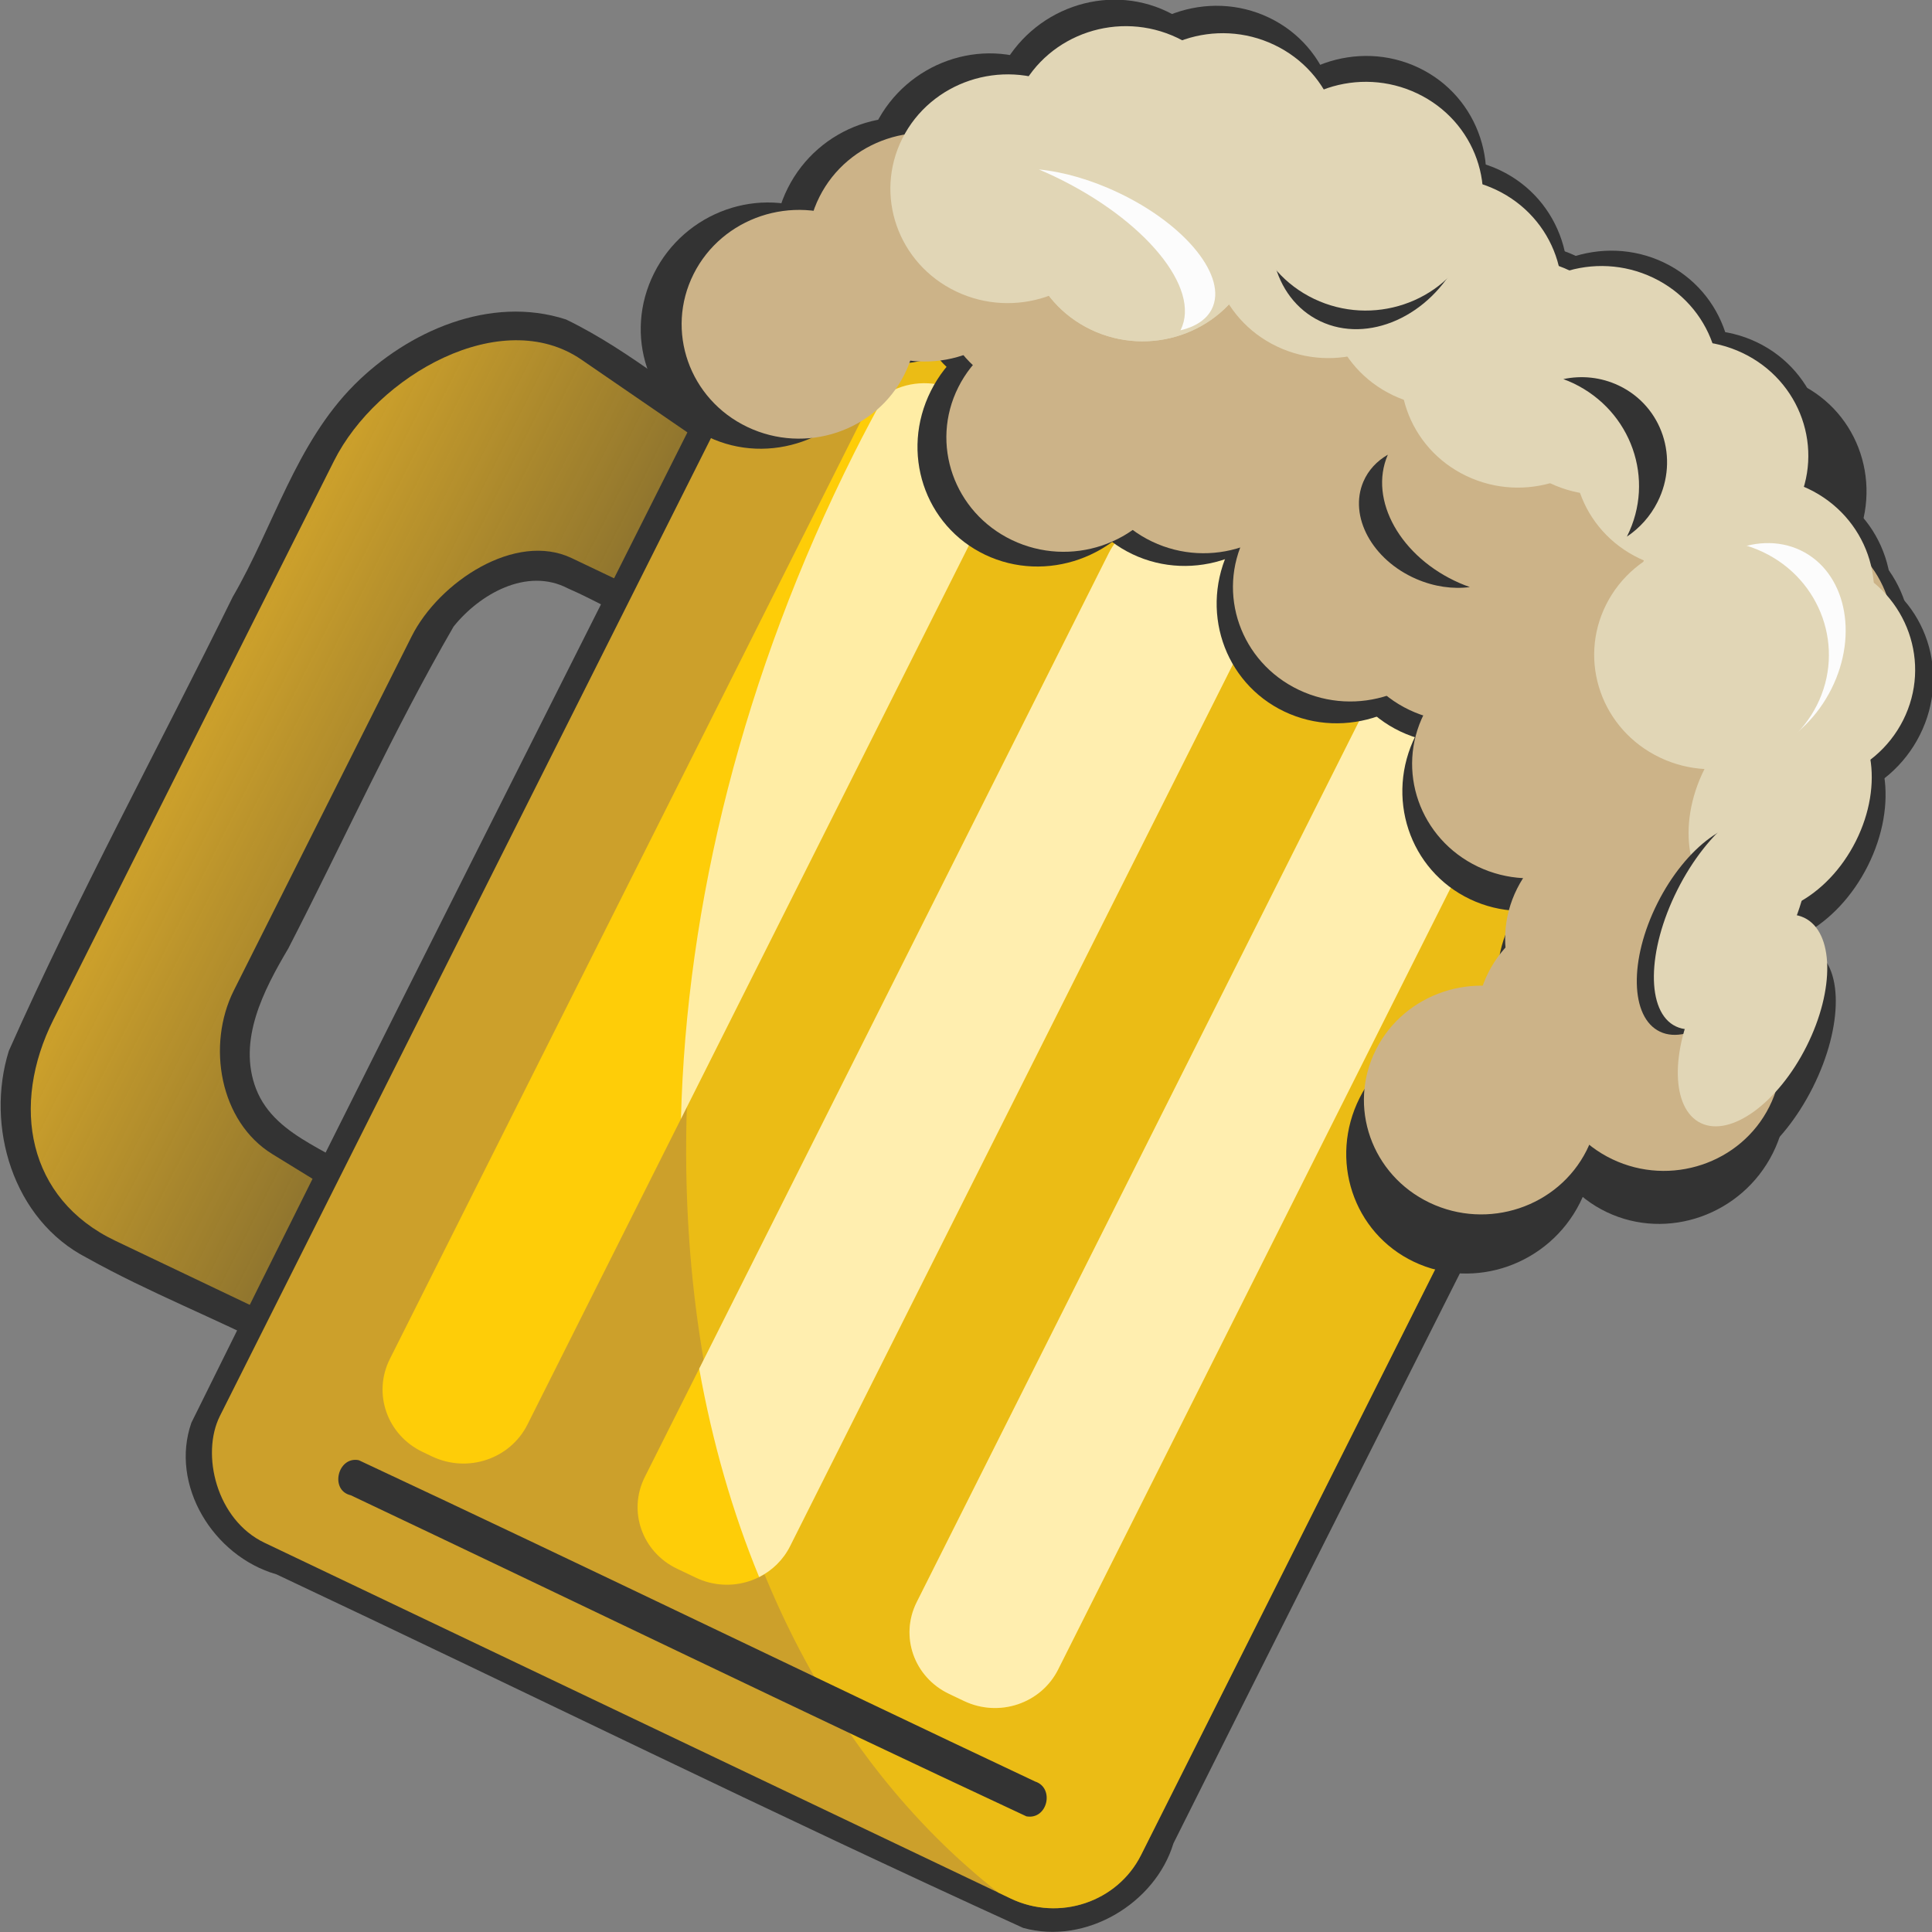 <?xml version="1.0" encoding="UTF-8" standalone="no"?>
<!-- Created with Inkscape (http://www.inkscape.org/) -->

<svg
   xmlns:dc="http://purl.org/dc/elements/1.1/"
   xmlns:cc="http://creativecommons.org/ns#"
   xmlns:rdf="http://www.w3.org/1999/02/22-rdf-syntax-ns#"
   xmlns:svg="http://www.w3.org/2000/svg"
   xmlns="http://www.w3.org/2000/svg"
   xmlns:xlink="http://www.w3.org/1999/xlink"
   xmlns:sodipodi="http://sodipodi.sourceforge.net/DTD/sodipodi-0.dtd"
   xmlns:inkscape="http://www.inkscape.org/namespaces/inkscape"
   width="512"
   height="512"
   id="svg2"
   version="1.1"
   inkscape:version="0.48.2 r9819"
   sodipodi:docname="beericon.svg">
  <rect width="100%" height="100%" fill="#808080" stroke="none"/>
  <defs
     id="defs4">
    <linearGradient
       id="linearGradient4545">
      <stop
         style="stop-color:#cca02b;stop-opacity:1;"
         offset="0"
         id="stop4547" />
      <stop
         id="stop4555"
         offset="0.5"
         style="stop-color:#cca02b;stop-opacity:0.784;" />
      <stop
         id="stop4553"
         offset="1"
         style="stop-color:#cca02b;stop-opacity:0.571;" />
    </linearGradient>
    <inkscape:path-effect
       effect="skeletal"
       id="path-effect3936"
       is_visible="true"
       pattern="M 0,0 0,10 10,5 z"
       copytype="single_stretched"
       prop_scale="1"
       scale_y_rel="false"
       spacing="0"
       normal_offset="0"
       tang_offset="0"
       prop_units="false"
       vertical_pattern="false"
       fuse_tolerance="0" />
    <inkscape:path-effect
       effect="spiro"
       id="path-effect3934"
       is_visible="true" />
    <inkscape:path-effect
       effect="skeletal"
       id="path-effect3924"
       is_visible="true"
       pattern="m -267.143,84.286 0,10 10,-5 z"
       copytype="single_stretched"
       prop_scale="1"
       scale_y_rel="false"
       spacing="0"
       normal_offset="0"
       tang_offset="0"
       prop_units="false"
       vertical_pattern="false"
       fuse_tolerance="0" />
    <linearGradient
       inkscape:collect="always"
       xlink:href="#linearGradient4545"
       id="linearGradient4551"
       x1="105.719"
       y1="579.984"
       x2="219.438"
       y2="579.984"
       gradientUnits="userSpaceOnUse" />
  </defs>
  <sodipodi:namedview
     id="base"
     pagecolor="#ffffff"
     bordercolor="#666666"
     borderopacity="1.0"
     inkscape:pageopacity="0.0"
     inkscape:pageshadow="2"
     inkscape:zoom="0.49497475"
     inkscape:cx="163.33662"
     inkscape:cy="84.39111"
     inkscape:document-units="px"
     inkscape:current-layer="layer1"
     showgrid="false"
     showguides="true"
     inkscape:guide-bbox="true"
     inkscape:object-paths="false"
     inkscape:window-width="1600"
     inkscape:window-height="848"
     inkscape:window-x="-8"
     inkscape:window-y="-8"
     inkscape:window-maximized="1"
     fit-margin-top="0"
     fit-margin-left="0"
     fit-margin-right="0"
     fit-margin-bottom="0" />
  <g
     inkscape:label="Layer 1"
     inkscape:groupmode="layer"
     id="layer1"
     transform="translate(-36.6,-359.243)">
    <g
       id="g4835"
       transform="matrix(0.709,0.338,-0.347,0.691,215.796,115.811)">
      <path
         inkscape:connector-curvature="0"
         id="path3976"
         d="m 154.281,399.344 c -26.623,3.574 -45.932,27.005 -53.924,51.35 -8.833,26.983 -2.889,55.821 -4.584,83.65 0.478,57.826 -1.441,115.727 1.227,173.5 4.299,26.754 26.771,51.752 54.969,52.562 23.913,1.574 47.945,-0.258 71.844,0.469 3.941,-0.392 7.459,-4.454 5.688,-8.469 -0.651,-18.961 -1.01,-37.933 -0.938,-56.906 -16.744,-5.338 -37.416,0.6 -51.25,-12.344 -12.944,-12.241 -12.673,-31.586 -11.539,-48.187 0.427,-41.324 -1.318,-82.741 1.101,-124 2.867,-13.701 12.965,-29.246 28.687,-28.687 10.99,-0.421 22.069,1.036 33,-0.625 0,-24.115 0,-48.229 0,-72.344 -24.828,-2.43 -49.183,-9.799 -74.281,-9.969 z"
         style="fill:#333333;fill-opacity:1;stroke:none" />
      <path
         sodipodi:nodetypes="ssssccssssccs"
         inkscape:connector-curvature="0"
         id="rect3944"
         d="m 165,409.504 c -32.432,-5.19 -59.281,35.008 -59.281,67.853 l 0,214.281 c 0,32.844 19.294,59.281 52.138,59.281 l 61.58,0 c -0.548,-15.358 -0.863,-31.085 -0.875,-47.125 L 192.125,700.938 c -20.836,-2.252 -36.415,-24.029 -36.415,-44.987 l 0,-135.75 c 0,-20.958 15.458,-47.844 36.415,-47.844 l 26.438,0 0,-54.281 z"
         style="fill:url(#linearGradient4551);fill-opacity:1;stroke:none" />
      <path
         inkscape:connector-curvature="0"
         id="rect3966"
         d="m 526.25,315.656 c -94.921,0.666 -189.888,-0.695 -284.781,0.688 -21.574,3.284 -36.937,26.168 -33.53,47.5 0.235,144.051 -0.53,288.112 0.436,432.156 2.861,22.458 26.744,38.083 48.625,34.371 92.9,-0.447 185.85,0.92 278.719,-0.746 21.564,-3.863 36.126,-27.118 32.53,-48.312 -0.318,-143.964 0.647,-287.964 -0.53,-431.906 -3.133,-19.395 -21.77,-34.572 -41.469,-33.75 z"
         style="fill:#333333;fill-opacity:1;stroke:none" />
      <rect
         ry="32.668"
         y="323.791"
         x="215.952"
         height="498.571"
         width="344.286"
         id="rect3792"
         style="fill:#cca02b;fill-opacity:1;stroke:none" />
      <path
         id="path3809"
         d="m 267.312,323.781 c -2.903,23.691 -4.469,48.036 -4.469,72.875 0,214.345 112.592,392.164 260.125,425.719 l 4.594,0 c 18.098,0 32.688,-14.59 32.688,-32.688 l 0,-433.219 c 0,-18.098 -14.59,-32.688 -32.688,-32.688 l -260.25,0 z"
         style="opacity:0.635;fill:#fecd08;fill-opacity:1;stroke:none"
         inkscape:connector-curvature="0" />
      <path
         style="fill:#fecd08;fill-opacity:1;stroke:none"
         d="m 477.906,366.589 5.616,0 c 13.086,0 23.62,10.535 23.62,23.62 l 0,354.306 c 0,13.086 -10.535,23.62 -23.62,23.62 l -5.616,0 c -13.086,0 -23.62,-10.535 -23.62,-23.62 l 0,-354.306 c 0,-13.086 10.535,-23.62 23.62,-23.62 z"
         id="rect3798"
         inkscape:connector-curvature="0" />
      <path
         style="fill:#fecd08;fill-opacity:1;stroke:none"
         d="m 282.521,363.791 3.529,0 c 13.268,0 23.95,10.682 23.95,23.95 l 0,359.244 c 0,13.268 -10.682,23.95 -23.95,23.95 l -3.529,0 c -13.268,0 -23.95,-10.682 -23.95,-23.95 l 0,-359.244 c 0,-13.268 10.682,-23.95 23.95,-23.95 z"
         id="rect3794"
         inkscape:connector-curvature="0" />
      <path
         inkscape:connector-curvature="0"
         id="path3904"
         d="m 376.954,367.988 7.045,0 c 13.086,0 23.62,10.535 23.62,23.62 l 0,354.306 c 0,13.086 -10.535,23.62 -23.62,23.62 l -7.045,0 c -13.086,0 -23.62,-10.535 -23.62,-23.62 l 0,-354.306 c 0,-13.086 10.535,-23.62 23.62,-23.62 z"
         style="fill:#fecd08;fill-opacity:1;stroke:none" />
      <path
         id="rect3796"
         d="m 376.969,368 c -13.086,0 -23.625,10.508 -23.625,23.594 l 0,312.781 c 15.1,20.792 31.722,39.461 49.625,55.625 2.917,-3.929 4.656,-8.802 4.656,-14.094 l 0,-354.312 C 407.625,378.508 397.086,368 384,368 l -7.031,0 z"
         style="fill:#ffeeaf;fill-opacity:1;stroke:none"
         inkscape:connector-curvature="0" />
      <path
         inkscape:connector-curvature="0"
         id="path3913"
         d="m 477.906,366.589 5.616,0 c 13.086,0 23.62,10.535 23.62,23.62 l 0,354.306 c 0,13.086 -10.535,23.62 -23.62,23.62 l -5.616,0 c -13.086,0 -23.62,-10.535 -23.62,-23.62 l 0,-354.306 c 0,-13.086 10.535,-23.62 23.62,-23.62 z"
         style="fill:#ffeeaf;fill-opacity:1;stroke:none" />
      <path
         inkscape:connector-curvature="0"
         id="rect3800"
         d="m 517.156,782.562 c -84.18,0.373 -168.468,-0.284 -252.625,0.344 -7.001,1.816 -4.28,13.665 2.906,12.03 84.118,-0.2 168.295,0.399 252.375,-0.312 6.951,-1.95 4.288,-13.013 -2.656,-12.062 z"
         style="fill:#333333;fill-opacity:1;stroke:none" />
      <path
         id="path3897"
         d="m 282.531,363.781 c -8.823,0 -16.501,4.746 -20.656,11.812 -0.283,7.451 -0.469,14.954 -0.469,22.5 0,85.271 17.845,164.73 48.594,231.656 l 0,-242 c 0,-13.268 -10.669,-23.969 -23.938,-23.969 l -3.531,0 z"
         style="opacity:0.635;fill:#ffffff;fill-opacity:1;stroke:none"
         inkscape:connector-curvature="0" />
      <path
         d="m 290.924,324.042 c 0,21.758 -17.638,39.396 -39.396,39.396 -21.758,0 -39.396,-17.638 -39.396,-39.396 0,-21.758 17.638,-39.396 39.396,-39.396 21.758,0 39.396,17.638 39.396,39.396 z"
         sodipodi:ry="39.39595"
         sodipodi:rx="39.39595"
         sodipodi:cy="324.04221"
         sodipodi:cx="251.52798"
         id="path4200"
         style="fill:#333333;fill-opacity:1;stroke:none"
         sodipodi:type="arc"
         transform="matrix(1.045,0,0,1.084,289.824,171.892)" />
      <g
         id="g4746">
        <path
           d="m 290.924,324.042 c 0,21.758 -17.638,39.396 -39.396,39.396 -21.758,0 -39.396,-17.638 -39.396,-39.396 0,-21.758 17.638,-39.396 39.396,-39.396 21.758,0 39.396,17.638 39.396,39.396 z"
           sodipodi:ry="39.39595"
           sodipodi:rx="39.39595"
           sodipodi:cy="324.04221"
           sodipodi:cx="251.52798"
           id="path4168"
           style="fill:#333333;fill-opacity:1;stroke:none"
           sodipodi:type="arc"
           transform="matrix(1.045,0,0,1.084,-47.856,20.743)" />
        <path
           d="m 290.924,324.042 c 0,21.758 -17.638,39.396 -39.396,39.396 -21.758,0 -39.396,-17.638 -39.396,-39.396 0,-21.758 17.638,-39.396 39.396,-39.396 21.758,0 39.396,17.638 39.396,39.396 z"
           sodipodi:ry="39.39595"
           sodipodi:rx="39.39595"
           sodipodi:cy="324.04221"
           sodipodi:cx="251.52798"
           id="path4172"
           style="fill:#333333;fill-opacity:1;stroke:none"
           sodipodi:type="arc"
           transform="matrix(1.045,0,0,1.084,-20.42,-25.258)" />
        <path
           transform="matrix(1.045,0,0,1.084,26.011,-34.02)"
           sodipodi:type="arc"
           style="fill:#333333;fill-opacity:1;stroke:none"
           id="path4174"
           sodipodi:cx="251.52798"
           sodipodi:cy="324.04221"
           sodipodi:rx="39.39595"
           sodipodi:ry="39.39595"
           d="m 290.924,324.042 c 0,21.758 -17.638,39.396 -39.396,39.396 -21.758,0 -39.396,-17.638 -39.396,-39.396 0,-21.758 17.638,-39.396 39.396,-39.396 21.758,0 39.396,17.638 39.396,39.396 z" />
        <path
           d="m 290.924,324.042 c 0,21.758 -17.638,39.396 -39.396,39.396 -21.758,0 -39.396,-17.638 -39.396,-39.396 0,-21.758 17.638,-39.396 39.396,-39.396 21.758,0 39.396,17.638 39.396,39.396 z"
           sodipodi:ry="39.39595"
           sodipodi:rx="39.39595"
           sodipodi:cy="324.04221"
           sodipodi:cx="251.52798"
           id="path4176"
           style="fill:#333333;fill-opacity:1;stroke:none"
           sodipodi:type="arc"
           transform="matrix(1.045,0,0,1.084,74.553,-44.973)" />
        <path
           transform="matrix(1.045,0,0,1.084,129.426,-20.877)"
           sodipodi:type="arc"
           style="fill:#333333;fill-opacity:1;stroke:none"
           id="path4178"
           sodipodi:cx="251.52798"
           sodipodi:cy="324.04221"
           sodipodi:rx="39.39595"
           sodipodi:ry="39.39595"
           d="m 290.924,324.042 c 0,21.758 -17.638,39.396 -39.396,39.396 -21.758,0 -39.396,-17.638 -39.396,-39.396 0,-21.758 17.638,-39.396 39.396,-39.396 21.758,0 39.396,17.638 39.396,39.396 z" />
        <path
           d="m 290.924,324.042 c 0,21.758 -17.638,39.396 -39.396,39.396 -21.758,0 -39.396,-17.638 -39.396,-39.396 0,-21.758 17.638,-39.396 39.396,-39.396 21.758,0 39.396,17.638 39.396,39.396 z"
           sodipodi:ry="39.39595"
           sodipodi:rx="39.39595"
           sodipodi:cy="324.04221"
           sodipodi:cx="251.52798"
           id="path4180"
           style="fill:#333333;fill-opacity:1;stroke:none"
           sodipodi:type="arc"
           transform="matrix(1.045,0,0,1.084,171.636,-47.164)" />
        <path
           transform="matrix(1.045,0,0,1.084,220.177,-12.115)"
           sodipodi:type="arc"
           style="fill:#333333;fill-opacity:1;stroke:none"
           id="path4182"
           sodipodi:cx="251.52798"
           sodipodi:cy="324.04221"
           sodipodi:rx="39.39595"
           sodipodi:ry="39.39595"
           d="m 290.924,324.042 c 0,21.758 -17.638,39.396 -39.396,39.396 -21.758,0 -39.396,-17.638 -39.396,-39.396 0,-21.758 17.638,-39.396 39.396,-39.396 21.758,0 39.396,17.638 39.396,39.396 z" />
        <path
           d="m 290.924,324.042 c 0,21.758 -17.638,39.396 -39.396,39.396 -21.758,0 -39.396,-17.638 -39.396,-39.396 0,-21.758 17.638,-39.396 39.396,-39.396 21.758,0 39.396,17.638 39.396,39.396 z"
           sodipodi:ry="39.39595"
           sodipodi:rx="39.39595"
           sodipodi:cy="324.04221"
           sodipodi:cx="251.52798"
           id="path4184"
           style="fill:#333333;fill-opacity:1;stroke:none"
           sodipodi:type="arc"
           transform="matrix(1.045,0,0,1.084,167.415,20.743)" />
        <path
           transform="matrix(1.045,0,0,1.084,53.448,16.362)"
           sodipodi:type="arc"
           style="fill:#333333;fill-opacity:1;stroke:none"
           id="path4186"
           sodipodi:cx="251.52798"
           sodipodi:cy="324.04221"
           sodipodi:rx="39.39595"
           sodipodi:ry="39.39595"
           d="m 290.924,324.042 c 0,21.758 -17.638,39.396 -39.396,39.396 -21.758,0 -39.396,-17.638 -39.396,-39.396 0,-21.758 17.638,-39.396 39.396,-39.396 21.758,0 39.396,17.638 39.396,39.396 z" />
        <path
           transform="matrix(1.045,0,0,1.084,247.614,7.6)"
           sodipodi:type="arc"
           style="fill:#333333;fill-opacity:1;stroke:none"
           id="path4188"
           sodipodi:cx="251.52798"
           sodipodi:cy="324.04221"
           sodipodi:rx="39.39595"
           sodipodi:ry="39.39595"
           d="m 290.924,324.042 c 0,21.758 -17.638,39.396 -39.396,39.396 -21.758,0 -39.396,-17.638 -39.396,-39.396 0,-21.758 17.638,-39.396 39.396,-39.396 21.758,0 39.396,17.638 39.396,39.396 z" />
        <path
           d="m 290.924,324.042 c 0,21.758 -17.638,39.396 -39.396,39.396 -21.758,0 -39.396,-17.638 -39.396,-39.396 0,-21.758 17.638,-39.396 39.396,-39.396 21.758,0 39.396,17.638 39.396,39.396 z"
           sodipodi:ry="39.39595"
           sodipodi:rx="39.39595"
           sodipodi:cy="324.04221"
           sodipodi:cx="251.52798"
           id="path4190"
           style="fill:#333333;fill-opacity:1;stroke:none"
           sodipodi:type="arc"
           transform="matrix(1.045,0,0,1.084,251.835,-44.973)" />
        <path
           transform="matrix(1.045,0,0,1.084,308.818,-31.83)"
           sodipodi:type="arc"
           style="fill:#333333;fill-opacity:1;stroke:none"
           id="path4192"
           sodipodi:cx="251.52798"
           sodipodi:cy="324.04221"
           sodipodi:rx="39.39595"
           sodipodi:ry="39.39595"
           d="m 290.924,324.042 c 0,21.758 -17.638,39.396 -39.396,39.396 -21.758,0 -39.396,-17.638 -39.396,-39.396 0,-21.758 17.638,-39.396 39.396,-39.396 21.758,0 39.396,17.638 39.396,39.396 z" />
        <path
           d="m 290.924,324.042 c 0,21.758 -17.638,39.396 -39.396,39.396 -21.758,0 -39.396,-17.638 -39.396,-39.396 0,-21.758 17.638,-39.396 39.396,-39.396 21.758,0 39.396,17.638 39.396,39.396 z"
           sodipodi:ry="39.39595"
           sodipodi:rx="39.39595"
           sodipodi:cy="324.04221"
           sodipodi:cx="251.52798"
           id="path4194"
           style="fill:#333333;fill-opacity:1;stroke:none"
           sodipodi:type="arc"
           transform="matrix(1.045,0,0,1.084,319.371,31.696)" />
        <path
           transform="matrix(1.045,0,0,1.084,308.818,95.222)"
           sodipodi:type="arc"
           style="fill:#333333;fill-opacity:1;stroke:none"
           id="path4196"
           sodipodi:cx="251.52798"
           sodipodi:cy="324.04221"
           sodipodi:rx="39.39595"
           sodipodi:ry="39.39595"
           d="m 290.924,324.042 c 0,21.758 -17.638,39.396 -39.396,39.396 -21.758,0 -39.396,-17.638 -39.396,-39.396 0,-21.758 17.638,-39.396 39.396,-39.396 21.758,0 39.396,17.638 39.396,39.396 z" />
        <path
           d="m 290.924,324.042 c 0,21.758 -17.638,39.396 -39.396,39.396 -21.758,0 -39.396,-17.638 -39.396,-39.396 0,-21.758 17.638,-39.396 39.396,-39.396 21.758,0 39.396,17.638 39.396,39.396 z"
           sodipodi:ry="39.39595"
           sodipodi:rx="39.39595"
           sodipodi:cy="324.04221"
           sodipodi:cx="251.52798"
           id="path4198"
           style="fill:#333333;fill-opacity:1;stroke:none"
           sodipodi:type="arc"
           transform="matrix(1.045,0,0,1.084,313.039,128.081)" />
        <path
           transform="matrix(1.045,0,0,1.084,340.476,128.081)"
           sodipodi:type="arc"
           style="fill:#333333;fill-opacity:1;stroke:none"
           id="path4202"
           sodipodi:cx="251.52798"
           sodipodi:cy="324.04221"
           sodipodi:rx="39.39595"
           sodipodi:ry="39.39595"
           d="m 290.924,324.042 c 0,21.758 -17.638,39.396 -39.396,39.396 -21.758,0 -39.396,-17.638 -39.396,-39.396 0,-21.758 17.638,-39.396 39.396,-39.396 21.758,0 39.396,17.638 39.396,39.396 z" />
        <path
           d="m 290.924,324.042 c 0,21.758 -17.638,39.396 -39.396,39.396 -21.758,0 -39.396,-17.638 -39.396,-39.396 0,-21.758 17.638,-39.396 39.396,-39.396 21.758,0 39.396,17.638 39.396,39.396 z"
           sodipodi:ry="39.39595"
           sodipodi:rx="39.39595"
           sodipodi:cy="324.04221"
           sodipodi:cx="251.52798"
           id="path4204"
           style="fill:#333333;fill-opacity:1;stroke:none"
           sodipodi:type="arc"
           transform="matrix(1.045,0,0,1.084,97.768,-5.543)" />
        <path
           transform="matrix(1.045,0,0,1.084,251.835,51.411)"
           sodipodi:type="arc"
           style="fill:#333333;fill-opacity:1;stroke:none"
           id="path4206"
           sodipodi:cx="251.52798"
           sodipodi:cy="324.04221"
           sodipodi:rx="39.39595"
           sodipodi:ry="39.39595"
           d="m 290.924,324.042 c 0,21.758 -17.638,39.396 -39.396,39.396 -21.758,0 -39.396,-17.638 -39.396,-39.396 0,-21.758 17.638,-39.396 39.396,-39.396 21.758,0 39.396,17.638 39.396,39.396 z" />
        <path
           d="m 290.924,324.042 c 0,21.758 -17.638,39.396 -39.396,39.396 -21.758,0 -39.396,-17.638 -39.396,-39.396 0,-21.758 17.638,-39.396 39.396,-39.396 21.758,0 39.396,17.638 39.396,39.396 z"
           sodipodi:ry="39.39595"
           sodipodi:rx="39.39595"
           sodipodi:cy="324.04221"
           sodipodi:cx="251.52798"
           id="path4208"
           style="fill:#333333;fill-opacity:1;stroke:none"
           sodipodi:type="arc"
           transform="matrix(1.045,0,0,1.084,205.404,9.791)" />
        <path
           transform="matrix(1.045,0,0,1.084,-3.536,-58.117)"
           sodipodi:type="arc"
           style="fill:#333333;fill-opacity:1;stroke:none"
           id="path4210"
           sodipodi:cx="251.52798"
           sodipodi:cy="324.04221"
           sodipodi:rx="39.39595"
           sodipodi:ry="39.39595"
           d="m 290.924,324.042 c 0,21.758 -17.638,39.396 -39.396,39.396 -21.758,0 -39.396,-17.638 -39.396,-39.396 0,-21.758 17.638,-39.396 39.396,-39.396 21.758,0 39.396,17.638 39.396,39.396 z" />
        <path
           d="m 290.924,324.042 c 0,21.758 -17.638,39.396 -39.396,39.396 -21.758,0 -39.396,-17.638 -39.396,-39.396 0,-21.758 17.638,-39.396 39.396,-39.396 21.758,0 39.396,17.638 39.396,39.396 z"
           sodipodi:ry="39.39595"
           sodipodi:rx="39.39595"
           sodipodi:cy="324.04221"
           sodipodi:cx="251.52798"
           id="path4212"
           style="fill:#333333;fill-opacity:1;stroke:none"
           sodipodi:type="arc"
           transform="matrix(1.045,0,0,1.084,45.006,-66.879)" />
        <path
           transform="matrix(1.045,0,0,1.084,45.006,-66.879)"
           sodipodi:type="arc"
           style="fill:#333333;fill-opacity:1;stroke:none"
           id="path4214"
           sodipodi:cx="251.52798"
           sodipodi:cy="324.04221"
           sodipodi:rx="39.39595"
           sodipodi:ry="39.39595"
           d="m 290.924,324.042 c 0,21.758 -17.638,39.396 -39.396,39.396 -21.758,0 -39.396,-17.638 -39.396,-39.396 0,-21.758 17.638,-39.396 39.396,-39.396 21.758,0 39.396,17.638 39.396,39.396 z" />
        <path
           d="m 290.924,324.042 c 0,21.758 -17.638,39.396 -39.396,39.396 -21.758,0 -39.396,-17.638 -39.396,-39.396 0,-21.758 17.638,-39.396 39.396,-39.396 21.758,0 39.396,17.638 39.396,39.396 z"
           sodipodi:ry="39.39595"
           sodipodi:rx="39.39595"
           sodipodi:cy="324.04221"
           sodipodi:cx="251.52798"
           id="path4216"
           style="fill:#333333;fill-opacity:1;stroke:none"
           sodipodi:type="arc"
           transform="matrix(1.045,0,0,1.084,106.21,-90.975)" />
        <path
           transform="matrix(1.045,0,0,1.084,150.531,-93.165)"
           sodipodi:type="arc"
           style="fill:#333333;fill-opacity:1;stroke:none"
           id="path4218"
           sodipodi:cx="251.52798"
           sodipodi:cy="324.04221"
           sodipodi:rx="39.39595"
           sodipodi:ry="39.39595"
           d="m 290.924,324.042 c 0,21.758 -17.638,39.396 -39.396,39.396 -21.758,0 -39.396,-17.638 -39.396,-39.396 0,-21.758 17.638,-39.396 39.396,-39.396 21.758,0 39.396,17.638 39.396,39.396 z" />
        <path
           d="m 290.924,324.042 c 0,21.758 -17.638,39.396 -39.396,39.396 -21.758,0 -39.396,-17.638 -39.396,-39.396 0,-21.758 17.638,-39.396 39.396,-39.396 21.758,0 39.396,17.638 39.396,39.396 z"
           sodipodi:ry="39.39595"
           sodipodi:rx="39.39595"
           sodipodi:cy="324.04221"
           sodipodi:cx="251.52798"
           id="path4220"
           style="fill:#333333;fill-opacity:1;stroke:none"
           sodipodi:type="arc"
           transform="matrix(1.045,0,0,1.084,186.409,-77.832)" />
        <path
           transform="matrix(1.045,0,0,1.084,26.011,-93.165)"
           sodipodi:type="arc"
           style="fill:#333333;fill-opacity:1;stroke:none"
           id="path4222"
           sodipodi:cx="251.52798"
           sodipodi:cy="324.04221"
           sodipodi:rx="39.39595"
           sodipodi:ry="39.39595"
           d="m 290.924,324.042 c 0,21.758 -17.638,39.396 -39.396,39.396 -21.758,0 -39.396,-17.638 -39.396,-39.396 0,-21.758 17.638,-39.396 39.396,-39.396 21.758,0 39.396,17.638 39.396,39.396 z" />
        <path
           d="m 290.924,324.042 c 0,21.758 -17.638,39.396 -39.396,39.396 -21.758,0 -39.396,-17.638 -39.396,-39.396 0,-21.758 17.638,-39.396 39.396,-39.396 21.758,0 39.396,17.638 39.396,39.396 z"
           sodipodi:ry="39.39595"
           sodipodi:rx="39.39595"
           sodipodi:cy="324.04221"
           sodipodi:cx="251.52798"
           id="path4224"
           style="fill:#333333;fill-opacity:1;stroke:none"
           sodipodi:type="arc"
           transform="matrix(1.045,0,0,1.084,57.669,-106.309)" />
        <path
           d="m 290.924,324.042 c 0,21.758 -17.638,39.396 -39.396,39.396 -21.758,0 -39.396,-17.638 -39.396,-39.396 0,-21.758 17.638,-39.396 39.396,-39.396 21.758,0 39.396,17.638 39.396,39.396 z"
           sodipodi:ry="39.39595"
           sodipodi:rx="39.39595"
           sodipodi:cy="324.04221"
           sodipodi:cx="251.52798"
           id="path4226"
           style="fill:#333333;fill-opacity:1;stroke:none"
           sodipodi:type="arc"
           transform="matrix(0.857,0,0,1.084,162.89,-106.375)" />
        <path
           transform="matrix(1.045,0,0,1.084,110.431,-112.88)"
           sodipodi:type="arc"
           style="fill:#333333;fill-opacity:1;stroke:none"
           id="path4228"
           sodipodi:cx="251.52798"
           sodipodi:cy="324.04221"
           sodipodi:rx="39.39595"
           sodipodi:ry="39.39595"
           d="m 290.924,324.042 c 0,21.758 -17.638,39.396 -39.396,39.396 -21.758,0 -39.396,-17.638 -39.396,-39.396 0,-21.758 17.638,-39.396 39.396,-39.396 21.758,0 39.396,17.638 39.396,39.396 z" />
        <path
           d="m 290.924,324.042 c 0,21.758 -17.638,39.396 -39.396,39.396 -21.758,0 -39.396,-17.638 -39.396,-39.396 0,-21.758 17.638,-39.396 39.396,-39.396 21.758,0 39.396,17.638 39.396,39.396 z"
           sodipodi:ry="39.39595"
           sodipodi:rx="39.39595"
           sodipodi:cy="324.04221"
           sodipodi:cx="251.52798"
           id="path4230"
           style="fill:#333333;fill-opacity:1;stroke:none"
           sodipodi:type="arc"
           transform="matrix(1.045,0,0,1.084,213.846,-88.784)" />
        <path
           transform="matrix(1.045,0,0,1.084,253.945,-77.832)"
           sodipodi:type="arc"
           style="fill:#333333;fill-opacity:1;stroke:none"
           id="path4232"
           sodipodi:cx="251.52798"
           sodipodi:cy="324.04221"
           sodipodi:rx="39.39595"
           sodipodi:ry="39.39595"
           d="m 290.924,324.042 c 0,21.758 -17.638,39.396 -39.396,39.396 -21.758,0 -39.396,-17.638 -39.396,-39.396 0,-21.758 17.638,-39.396 39.396,-39.396 21.758,0 39.396,17.638 39.396,39.396 z" />
        <path
           d="m 290.924,324.042 c 0,21.758 -17.638,39.396 -39.396,39.396 -21.758,0 -39.396,-17.638 -39.396,-39.396 0,-21.758 17.638,-39.396 39.396,-39.396 21.758,0 39.396,17.638 39.396,39.396 z"
           sodipodi:ry="39.39595"
           sodipodi:rx="39.39595"
           sodipodi:cy="324.04221"
           sodipodi:cx="251.52798"
           id="path4234"
           style="fill:#333333;fill-opacity:1;stroke:none"
           sodipodi:type="arc"
           transform="matrix(1.045,0,0,1.084,272.94,-71.26)" />
        <path
           transform="matrix(1.045,0,0,1.084,296.155,-42.783)"
           sodipodi:type="arc"
           style="fill:#333333;fill-opacity:1;stroke:none"
           id="path4236"
           sodipodi:cx="251.52798"
           sodipodi:cy="324.04221"
           sodipodi:rx="39.39595"
           sodipodi:ry="39.39595"
           d="m 290.924,324.042 c 0,21.758 -17.638,39.396 -39.396,39.396 -21.758,0 -39.396,-17.638 -39.396,-39.396 0,-21.758 17.638,-39.396 39.396,-39.396 21.758,0 39.396,17.638 39.396,39.396 z" />
        <path
           d="m 290.924,324.042 c 0,21.758 -17.638,39.396 -39.396,39.396 -21.758,0 -39.396,-17.638 -39.396,-39.396 0,-21.758 17.638,-39.396 39.396,-39.396 21.758,0 39.396,17.638 39.396,39.396 z"
           sodipodi:ry="39.39595"
           sodipodi:rx="39.39595"
           sodipodi:cy="324.04221"
           sodipodi:cx="251.52798"
           id="path4238"
           style="fill:#333333;fill-opacity:1;stroke:none"
           sodipodi:type="arc"
           transform="matrix(1.045,0,0,1.084,321.481,-23.068)" />
        <path
           transform="matrix(0.75,0,0,1.084,411.421,25.125)"
           sodipodi:type="arc"
           style="fill:#333333;fill-opacity:1;stroke:none"
           id="path4240"
           sodipodi:cx="251.52798"
           sodipodi:cy="324.04221"
           sodipodi:rx="39.39595"
           sodipodi:ry="39.39595"
           d="m 290.924,324.042 c 0,21.758 -17.638,39.396 -39.396,39.396 -21.758,0 -39.396,-17.638 -39.396,-39.396 0,-21.758 17.638,-39.396 39.396,-39.396 21.758,0 39.396,17.638 39.396,39.396 z" />
        <path
           transform="matrix(0.536,0,0,1.084,463.252,77.654)"
           sodipodi:type="arc"
           style="fill:#333333;fill-opacity:1;stroke:none"
           id="path4242"
           sodipodi:cx="251.52798"
           sodipodi:cy="324.04221"
           sodipodi:rx="39.39595"
           sodipodi:ry="39.39595"
           d="m 290.924,324.042 c 0,21.758 -17.638,39.396 -39.396,39.396 -21.758,0 -39.396,-17.638 -39.396,-39.396 0,-21.758 17.638,-39.396 39.396,-39.396 21.758,0 39.396,17.638 39.396,39.396 z" />
        <path
           d="m 290.924,324.042 c 0,21.758 -17.638,39.396 -39.396,39.396 -21.758,0 -39.396,-17.638 -39.396,-39.396 0,-21.758 17.638,-39.396 39.396,-39.396 21.758,0 39.396,17.638 39.396,39.396 z"
           sodipodi:ry="39.39595"
           sodipodi:rx="39.39595"
           sodipodi:cy="324.04221"
           sodipodi:cx="251.52798"
           id="path4244"
           style="fill:#333333;fill-opacity:1;stroke:none"
           sodipodi:type="arc"
           transform="matrix(0.536,0,0,1.168,467.43,43.004)" />
        <path
           transform="matrix(0.536,0,0,1.084,490.646,101.794)"
           sodipodi:type="arc"
           style="fill:#333333;fill-opacity:1;stroke:none"
           id="path4246"
           sodipodi:cx="251.52798"
           sodipodi:cy="324.04221"
           sodipodi:rx="39.39595"
           sodipodi:ry="39.39595"
           d="m 290.924,324.042 c 0,21.758 -17.638,39.396 -39.396,39.396 -21.758,0 -39.396,-17.638 -39.396,-39.396 0,-21.758 17.638,-39.396 39.396,-39.396 21.758,0 39.396,17.638 39.396,39.396 z" />
        <path
           style="fill:#333333;fill-opacity:1;stroke:none"
           d="m 566.25,287.844 c -6.476,0 -12.484,2.55 -17.5,6.938 1.944,-0.292 3.916,-0.469 5.938,-0.469 22.729,0 41.156,19.127 41.156,42.719 0,4.164 -0.586,8.195 -1.656,12 2.368,-5.833 3.719,-12.489 3.719,-19.562 0,-22.986 -14.172,-41.625 -31.656,-41.625 z"
           id="path4252"
           inkscape:connector-curvature="0" />
        <path
           transform="translate(-26.264,42.426)"
           sodipodi:type="arc"
           style="fill:#ccb388;fill-opacity:1;stroke:none"
           id="path4004"
           sodipodi:cx="251.52798"
           sodipodi:cy="324.04221"
           sodipodi:rx="39.39595"
           sodipodi:ry="39.39595"
           d="m 290.924,324.042 c 0,21.758 -17.638,39.396 -39.396,39.396 -21.758,0 -39.396,-17.638 -39.396,-39.396 0,-21.758 17.638,-39.396 39.396,-39.396 21.758,0 39.396,17.638 39.396,39.396 z" />
        <path
           id="path4523"
           d="m 304.727,317.787 c 4.61,0.13 8.937,-0.744 12.47,-2.336 -0.833,0.024 -1.659,0.028 -2.508,0.004 -15.042,-0.426 -26.646,-8.445 -25.917,-17.91 0.002,-0.029 0.004,-0.059 0.007,-0.088 -1.912,1.905 -3.097,4.15 -3.284,6.579 -0.561,7.281 8.047,13.434 19.232,13.751 z"
           style="fill:#333333;fill-opacity:1;stroke:none"
           inkscape:connector-curvature="0" />
        <path
           id="path4568"
           d="m 582.412,318.148 c -6.476,0 -12.484,2.55 -17.5,6.938 1.944,-0.292 3.916,-0.469 5.938,-0.469 22.729,0 41.156,19.127 41.156,42.719 0,4.164 -0.586,8.195 -1.656,12 2.368,-5.833 3.719,-12.489 3.719,-19.562 0,-22.986 -14.172,-41.625 -31.656,-41.625 z"
           style="fill:#fcfcfc;fill-opacity:1;stroke:none"
           inkscape:connector-curvature="0" />
        <path
           inkscape:connector-curvature="0"
           style="fill:#fcfcfc;fill-opacity:1;stroke:none"
           d="m 309.671,231.275 c -6.476,0 -12.484,1.792 -17.5,4.876 1.944,-0.205 3.916,-0.329 5.938,-0.329 22.729,0 41.156,13.443 41.156,30.024 0,2.926 -0.586,5.76 -1.656,8.434 2.368,-4.1 3.719,-8.778 3.719,-13.749 0,-16.156 -14.172,-29.256 -31.656,-29.256 z"
           id="path4570" />
      </g>
      <path
         d="m 290.924,324.042 c 0,21.758 -17.638,39.396 -39.396,39.396 -21.758,0 -39.396,-17.638 -39.396,-39.396 0,-21.758 17.638,-39.396 39.396,-39.396 21.758,0 39.396,17.638 39.396,39.396 z"
         sodipodi:ry="39.39595"
         sodipodi:rx="39.39595"
         sodipodi:cy="324.04221"
         sodipodi:cx="251.52798"
         id="path3988"
         style="fill:#ccb388;fill-opacity:1;stroke:none"
         sodipodi:type="arc" />
      <path
         transform="translate(44.447,-8.081)"
         sodipodi:type="arc"
         style="fill:#ccb388;fill-opacity:1;stroke:none"
         id="path3990"
         sodipodi:cx="251.52798"
         sodipodi:cy="324.04221"
         sodipodi:rx="39.39595"
         sodipodi:ry="39.39595"
         d="m 290.924,324.042 c 0,21.758 -17.638,39.396 -39.396,39.396 -21.758,0 -39.396,-17.638 -39.396,-39.396 0,-21.758 17.638,-39.396 39.396,-39.396 21.758,0 39.396,17.638 39.396,39.396 z" />
      <path
         d="m 290.924,324.042 c 0,21.758 -17.638,39.396 -39.396,39.396 -21.758,0 -39.396,-17.638 -39.396,-39.396 0,-21.758 17.638,-39.396 39.396,-39.396 21.758,0 39.396,17.638 39.396,39.396 z"
         sodipodi:ry="39.39595"
         sodipodi:rx="39.39595"
         sodipodi:cy="324.04221"
         sodipodi:cx="251.52798"
         id="path3992"
         style="fill:#ccb388;fill-opacity:1;stroke:none"
         sodipodi:type="arc"
         transform="translate(90.914,-18.183)" />
      <path
         transform="translate(143.442,4.041)"
         sodipodi:type="arc"
         style="fill:#ccb388;fill-opacity:1;stroke:none"
         id="path3994"
         sodipodi:cx="251.52798"
         sodipodi:cy="324.04221"
         sodipodi:rx="39.39595"
         sodipodi:ry="39.39595"
         d="m 290.924,324.042 c 0,21.758 -17.638,39.396 -39.396,39.396 -21.758,0 -39.396,-17.638 -39.396,-39.396 0,-21.758 17.638,-39.396 39.396,-39.396 21.758,0 39.396,17.638 39.396,39.396 z" />
      <path
         d="m 290.924,324.042 c 0,21.758 -17.638,39.396 -39.396,39.396 -21.758,0 -39.396,-17.638 -39.396,-39.396 0,-21.758 17.638,-39.396 39.396,-39.396 21.758,0 39.396,17.638 39.396,39.396 z"
         sodipodi:ry="39.39595"
         sodipodi:rx="39.39595"
         sodipodi:cy="324.04221"
         sodipodi:cx="251.52798"
         id="path3996"
         style="fill:#ccb388;fill-opacity:1;stroke:none"
         sodipodi:type="arc"
         transform="translate(183.848,-20.203)" />
      <path
         transform="translate(230.315,12.122)"
         sodipodi:type="arc"
         style="fill:#ccb388;fill-opacity:1;stroke:none"
         id="path3998"
         sodipodi:cx="251.52798"
         sodipodi:cy="324.04221"
         sodipodi:rx="39.39595"
         sodipodi:ry="39.39595"
         d="m 290.924,324.042 c 0,21.758 -17.638,39.396 -39.396,39.396 -21.758,0 -39.396,-17.638 -39.396,-39.396 0,-21.758 17.638,-39.396 39.396,-39.396 21.758,0 39.396,17.638 39.396,39.396 z" />
      <path
         d="m 290.924,324.042 c 0,21.758 -17.638,39.396 -39.396,39.396 -21.758,0 -39.396,-17.638 -39.396,-39.396 0,-21.758 17.638,-39.396 39.396,-39.396 21.758,0 39.396,17.638 39.396,39.396 z"
         sodipodi:ry="39.39595"
         sodipodi:rx="39.39595"
         sodipodi:cy="324.04221"
         sodipodi:cx="251.52798"
         id="path4000"
         style="fill:#ccb388;fill-opacity:1;stroke:none"
         sodipodi:type="arc"
         transform="translate(179.807,42.426)" />
      <path
         transform="translate(70.711,38.386)"
         sodipodi:type="arc"
         style="fill:#ccb388;fill-opacity:1;stroke:none"
         id="path4002"
         sodipodi:cx="251.52798"
         sodipodi:cy="324.04221"
         sodipodi:rx="39.39595"
         sodipodi:ry="39.39595"
         d="m 290.924,324.042 c 0,21.758 -17.638,39.396 -39.396,39.396 -21.758,0 -39.396,-17.638 -39.396,-39.396 0,-21.758 17.638,-39.396 39.396,-39.396 21.758,0 39.396,17.638 39.396,39.396 z" />
      <path
         transform="translate(256.579,30.305)"
         sodipodi:type="arc"
         style="fill:#ccb388;fill-opacity:1;stroke:none"
         id="path4006"
         sodipodi:cx="251.52798"
         sodipodi:cy="324.04221"
         sodipodi:rx="39.39595"
         sodipodi:ry="39.39595"
         d="m 290.924,324.042 c 0,21.758 -17.638,39.396 -39.396,39.396 -21.758,0 -39.396,-17.638 -39.396,-39.396 0,-21.758 17.638,-39.396 39.396,-39.396 21.758,0 39.396,17.638 39.396,39.396 z" />
      <path
         d="m 290.924,324.042 c 0,21.758 -17.638,39.396 -39.396,39.396 -21.758,0 -39.396,-17.638 -39.396,-39.396 0,-21.758 17.638,-39.396 39.396,-39.396 21.758,0 39.396,17.638 39.396,39.396 z"
         sodipodi:ry="39.39595"
         sodipodi:rx="39.39595"
         sodipodi:cy="324.04221"
         sodipodi:cx="251.52798"
         id="path4008"
         style="fill:#ccb388;fill-opacity:1;stroke:none"
         sodipodi:type="arc"
         transform="translate(260.619,-18.183)" />
      <path
         transform="translate(315.168,-6.061)"
         sodipodi:type="arc"
         style="fill:#ccb388;fill-opacity:1;stroke:none"
         id="path4010"
         sodipodi:cx="251.52798"
         sodipodi:cy="324.04221"
         sodipodi:rx="39.39595"
         sodipodi:ry="39.39595"
         d="m 290.924,324.042 c 0,21.758 -17.638,39.396 -39.396,39.396 -21.758,0 -39.396,-17.638 -39.396,-39.396 0,-21.758 17.638,-39.396 39.396,-39.396 21.758,0 39.396,17.638 39.396,39.396 z" />
      <path
         d="m 290.924,324.042 c 0,21.758 -17.638,39.396 -39.396,39.396 -21.758,0 -39.396,-17.638 -39.396,-39.396 0,-21.758 17.638,-39.396 39.396,-39.396 21.758,0 39.396,17.638 39.396,39.396 z"
         sodipodi:ry="39.39595"
         sodipodi:rx="39.39595"
         sodipodi:cy="324.04221"
         sodipodi:cx="251.52798"
         id="path4012"
         style="fill:#ccb388;fill-opacity:1;stroke:none"
         sodipodi:type="arc"
         transform="translate(325.269,52.528)" />
      <path
         transform="translate(315.168,111.117)"
         sodipodi:type="arc"
         style="fill:#ccb388;fill-opacity:1;stroke:none"
         id="path4014"
         sodipodi:cx="251.52798"
         sodipodi:cy="324.04221"
         sodipodi:rx="39.39595"
         sodipodi:ry="39.39595"
         d="m 290.924,324.042 c 0,21.758 -17.638,39.396 -39.396,39.396 -21.758,0 -39.396,-17.638 -39.396,-39.396 0,-21.758 17.638,-39.396 39.396,-39.396 21.758,0 39.396,17.638 39.396,39.396 z" />
      <path
         d="m 290.924,324.042 c 0,21.758 -17.638,39.396 -39.396,39.396 -21.758,0 -39.396,-17.638 -39.396,-39.396 0,-21.758 17.638,-39.396 39.396,-39.396 21.758,0 39.396,17.638 39.396,39.396 z"
         sodipodi:ry="39.39595"
         sodipodi:rx="39.39595"
         sodipodi:cy="324.04221"
         sodipodi:cx="251.52798"
         id="path4016"
         style="fill:#ccb388;fill-opacity:1;stroke:none"
         sodipodi:type="arc"
         transform="translate(319.208,141.421)" />
      <path
         transform="translate(296.985,181.827)"
         sodipodi:type="arc"
         style="fill:#ccb388;fill-opacity:1;stroke:none"
         id="path4018"
         sodipodi:cx="251.52798"
         sodipodi:cy="324.04221"
         sodipodi:rx="39.39595"
         sodipodi:ry="39.39595"
         d="m 290.924,324.042 c 0,21.758 -17.638,39.396 -39.396,39.396 -21.758,0 -39.396,-17.638 -39.396,-39.396 0,-21.758 17.638,-39.396 39.396,-39.396 21.758,0 39.396,17.638 39.396,39.396 z" />
      <path
         transform="translate(345.472,141.421)"
         sodipodi:type="arc"
         style="fill:#ccb388;fill-opacity:1;stroke:none"
         id="path4022"
         sodipodi:cx="251.52798"
         sodipodi:cy="324.04221"
         sodipodi:rx="39.39595"
         sodipodi:ry="39.39595"
         d="m 290.924,324.042 c 0,21.758 -17.638,39.396 -39.396,39.396 -21.758,0 -39.396,-17.638 -39.396,-39.396 0,-21.758 17.638,-39.396 39.396,-39.396 21.758,0 39.396,17.638 39.396,39.396 z" />
      <path
         d="m 290.924,324.042 c 0,21.758 -17.638,39.396 -39.396,39.396 -21.758,0 -39.396,-17.638 -39.396,-39.396 0,-21.758 17.638,-39.396 39.396,-39.396 21.758,0 39.396,17.638 39.396,39.396 z"
         sodipodi:ry="39.39595"
         sodipodi:rx="39.39595"
         sodipodi:cy="324.04221"
         sodipodi:cx="251.52798"
         id="path4024"
         style="fill:#ccb388;fill-opacity:1;stroke:none"
         sodipodi:type="arc"
         transform="translate(113.137,18.183)" />
      <path
         transform="translate(260.619,70.711)"
         sodipodi:type="arc"
         style="fill:#ccb388;fill-opacity:1;stroke:none"
         id="path4026"
         sodipodi:cx="251.52798"
         sodipodi:cy="324.04221"
         sodipodi:rx="39.39595"
         sodipodi:ry="39.39595"
         d="m 290.924,324.042 c 0,21.758 -17.638,39.396 -39.396,39.396 -21.758,0 -39.396,-17.638 -39.396,-39.396 0,-21.758 17.638,-39.396 39.396,-39.396 21.758,0 39.396,17.638 39.396,39.396 z" />
      <path
         d="m 290.924,324.042 c 0,21.758 -17.638,39.396 -39.396,39.396 -21.758,0 -39.396,-17.638 -39.396,-39.396 0,-21.758 17.638,-39.396 39.396,-39.396 21.758,0 39.396,17.638 39.396,39.396 z"
         sodipodi:ry="39.39595"
         sodipodi:rx="39.39595"
         sodipodi:cy="324.04221"
         sodipodi:cx="251.52798"
         id="path4028"
         style="fill:#ccb388;fill-opacity:1;stroke:none"
         sodipodi:type="arc"
         transform="translate(216.173,32.325)" />
      <path
         transform="translate(16.162,-30.305)"
         sodipodi:type="arc"
         style="fill:#e1d6b6;fill-opacity:1;stroke:none"
         id="path4030"
         sodipodi:cx="251.52798"
         sodipodi:cy="324.04221"
         sodipodi:rx="39.39595"
         sodipodi:ry="39.39595"
         d="m 290.924,324.042 c 0,21.758 -17.638,39.396 -39.396,39.396 -21.758,0 -39.396,-17.638 -39.396,-39.396 0,-21.758 17.638,-39.396 39.396,-39.396 21.758,0 39.396,17.638 39.396,39.396 z" />
      <path
         d="m 290.924,324.042 c 0,21.758 -17.638,39.396 -39.396,39.396 -21.758,0 -39.396,-17.638 -39.396,-39.396 0,-21.758 17.638,-39.396 39.396,-39.396 21.758,0 39.396,17.638 39.396,39.396 z"
         sodipodi:ry="39.39595"
         sodipodi:rx="39.39595"
         sodipodi:cy="324.04221"
         sodipodi:cx="251.52798"
         id="path4032"
         style="fill:#e1d6b6;fill-opacity:1;stroke:none"
         sodipodi:type="arc"
         transform="translate(62.629,-38.386)" />
      <path
         transform="translate(62.629,-38.386)"
         sodipodi:type="arc"
         style="fill:#e1d6b6;fill-opacity:1;stroke:none"
         id="path4034"
         sodipodi:cx="251.52798"
         sodipodi:cy="324.04221"
         sodipodi:rx="39.39595"
         sodipodi:ry="39.39595"
         d="m 290.924,324.042 c 0,21.758 -17.638,39.396 -39.396,39.396 -21.758,0 -39.396,-17.638 -39.396,-39.396 0,-21.758 17.638,-39.396 39.396,-39.396 21.758,0 39.396,17.638 39.396,39.396 z" />
      <path
         d="m 290.924,324.042 c 0,21.758 -17.638,39.396 -39.396,39.396 -21.758,0 -39.396,-17.638 -39.396,-39.396 0,-21.758 17.638,-39.396 39.396,-39.396 21.758,0 39.396,17.638 39.396,39.396 z"
         sodipodi:ry="39.39595"
         sodipodi:rx="39.39595"
         sodipodi:cy="324.04221"
         sodipodi:cx="251.52798"
         id="path4036"
         style="fill:#e1d6b6;fill-opacity:1;stroke:none"
         sodipodi:type="arc"
         transform="translate(121.218,-60.609)" />
      <path
         transform="translate(163.645,-62.629)"
         sodipodi:type="arc"
         style="fill:#e1d6b6;fill-opacity:1;stroke:none"
         id="path4038"
         sodipodi:cx="251.52798"
         sodipodi:cy="324.04221"
         sodipodi:rx="39.39595"
         sodipodi:ry="39.39595"
         d="m 290.924,324.042 c 0,21.758 -17.638,39.396 -39.396,39.396 -21.758,0 -39.396,-17.638 -39.396,-39.396 0,-21.758 17.638,-39.396 39.396,-39.396 21.758,0 39.396,17.638 39.396,39.396 z" />
      <path
         d="m 290.924,324.042 c 0,21.758 -17.638,39.396 -39.396,39.396 -21.758,0 -39.396,-17.638 -39.396,-39.396 0,-21.758 17.638,-39.396 39.396,-39.396 21.758,0 39.396,17.638 39.396,39.396 z"
         sodipodi:ry="39.39595"
         sodipodi:rx="39.39595"
         sodipodi:cy="324.04221"
         sodipodi:cx="251.52798"
         id="path4040"
         style="fill:#e1d6b6;fill-opacity:1;stroke:none"
         sodipodi:type="arc"
         transform="translate(197.99,-48.487)" />
      <path
         transform="translate(44.447,-62.629)"
         sodipodi:type="arc"
         style="fill:#e1d6b6;fill-opacity:1;stroke:none"
         id="path4042"
         sodipodi:cx="251.52798"
         sodipodi:cy="324.04221"
         sodipodi:rx="39.39595"
         sodipodi:ry="39.39595"
         d="m 290.924,324.042 c 0,21.758 -17.638,39.396 -39.396,39.396 -21.758,0 -39.396,-17.638 -39.396,-39.396 0,-21.758 17.638,-39.396 39.396,-39.396 21.758,0 39.396,17.638 39.396,39.396 z" />
      <path
         d="m 290.924,324.042 c 0,21.758 -17.638,39.396 -39.396,39.396 -21.758,0 -39.396,-17.638 -39.396,-39.396 0,-21.758 17.638,-39.396 39.396,-39.396 21.758,0 39.396,17.638 39.396,39.396 z"
         sodipodi:ry="39.39595"
         sodipodi:rx="39.39595"
         sodipodi:cy="324.04221"
         sodipodi:cx="251.52798"
         id="path4044"
         style="fill:#e1d6b6;fill-opacity:1;stroke:none"
         sodipodi:type="arc"
         transform="translate(74.751,-74.751)" />
      <path
         d="m 290.924,324.042 c 0,21.758 -17.638,39.396 -39.396,39.396 -21.758,0 -39.396,-17.638 -39.396,-39.396 0,-21.758 17.638,-39.396 39.396,-39.396 21.758,0 39.396,17.638 39.396,39.396 z"
         sodipodi:ry="39.39595"
         sodipodi:rx="39.39595"
         sodipodi:cy="324.04221"
         sodipodi:cx="251.52798"
         id="path4066"
         style="fill:#333333;fill-opacity:1;stroke:none"
         sodipodi:type="arc"
         transform="matrix(0.821,0,0,1,175.476,-74.812)" />
      <path
         transform="translate(125.259,-80.812)"
         sodipodi:type="arc"
         style="fill:#e1d6b6;fill-opacity:1;stroke:none"
         id="path4046"
         sodipodi:cx="251.52798"
         sodipodi:cy="324.04221"
         sodipodi:rx="39.39595"
         sodipodi:ry="39.39595"
         d="m 290.924,324.042 c 0,21.758 -17.638,39.396 -39.396,39.396 -21.758,0 -39.396,-17.638 -39.396,-39.396 0,-21.758 17.638,-39.396 39.396,-39.396 21.758,0 39.396,17.638 39.396,39.396 z" />
      <path
         d="m 290.924,324.042 c 0,21.758 -17.638,39.396 -39.396,39.396 -21.758,0 -39.396,-17.638 -39.396,-39.396 0,-21.758 17.638,-39.396 39.396,-39.396 21.758,0 39.396,17.638 39.396,39.396 z"
         sodipodi:ry="39.39595"
         sodipodi:rx="39.39595"
         sodipodi:cy="324.04221"
         sodipodi:cx="251.52798"
         id="path4048"
         style="fill:#e1d6b6;fill-opacity:1;stroke:none"
         sodipodi:type="arc"
         transform="translate(224.254,-58.589)" />
      <path
         transform="translate(262.64,-48.487)"
         sodipodi:type="arc"
         style="fill:#e1d6b6;fill-opacity:1;stroke:none"
         id="path4050"
         sodipodi:cx="251.52798"
         sodipodi:cy="324.04221"
         sodipodi:rx="39.39595"
         sodipodi:ry="39.39595"
         d="m 290.924,324.042 c 0,21.758 -17.638,39.396 -39.396,39.396 -21.758,0 -39.396,-17.638 -39.396,-39.396 0,-21.758 17.638,-39.396 39.396,-39.396 21.758,0 39.396,17.638 39.396,39.396 z" />
      <path
         transform="translate(303.046,-16.162)"
         sodipodi:type="arc"
         style="fill:#e1d6b6;fill-opacity:1;stroke:none"
         id="path4054"
         sodipodi:cx="251.52798"
         sodipodi:cy="324.04221"
         sodipodi:rx="39.39595"
         sodipodi:ry="39.39595"
         d="m 290.924,324.042 c 0,21.758 -17.638,39.396 -39.396,39.396 -21.758,0 -39.396,-17.638 -39.396,-39.396 0,-21.758 17.638,-39.396 39.396,-39.396 21.758,0 39.396,17.638 39.396,39.396 z" />
      <path
         d="m 290.924,324.042 c 0,21.758 -17.638,39.396 -39.396,39.396 -21.758,0 -39.396,-17.638 -39.396,-39.396 0,-21.758 17.638,-39.396 39.396,-39.396 21.758,0 39.396,17.638 39.396,39.396 z"
         sodipodi:ry="39.39595"
         sodipodi:rx="39.39595"
         sodipodi:cy="324.04221"
         sodipodi:cx="251.52798"
         id="path4056"
         style="fill:#e1d6b6;fill-opacity:1;stroke:none"
         sodipodi:type="arc"
         transform="translate(327.289,2.02)" />
      <path
         transform="matrix(0.718,0,0,1,413.386,46.467)"
         sodipodi:type="arc"
         style="fill:#e1d6b6;fill-opacity:1;stroke:none"
         id="path4058"
         sodipodi:cx="251.52798"
         sodipodi:cy="324.04221"
         sodipodi:rx="39.39595"
         sodipodi:ry="39.39595"
         d="m 290.924,324.042 c 0,21.758 -17.638,39.396 -39.396,39.396 -21.758,0 -39.396,-17.638 -39.396,-39.396 0,-21.758 17.638,-39.396 39.396,-39.396 21.758,0 39.396,17.638 39.396,39.396 z" />
      <path
         transform="matrix(0.513,0,0,1,463.001,94.914)"
         sodipodi:type="arc"
         style="fill:#333333;fill-opacity:1;stroke:none"
         id="path4064"
         sodipodi:cx="251.52798"
         sodipodi:cy="324.04221"
         sodipodi:rx="39.39595"
         sodipodi:ry="39.39595"
         d="m 290.924,324.042 c 0,21.758 -17.638,39.396 -39.396,39.396 -21.758,0 -39.396,-17.638 -39.396,-39.396 0,-21.758 17.638,-39.396 39.396,-39.396 21.758,0 39.396,17.638 39.396,39.396 z" />
      <path
         d="m 290.924,324.042 c 0,21.758 -17.638,39.396 -39.396,39.396 -21.758,0 -39.396,-17.638 -39.396,-39.396 0,-21.758 17.638,-39.396 39.396,-39.396 21.758,0 39.396,17.638 39.396,39.396 z"
         sodipodi:ry="39.39595"
         sodipodi:rx="39.39595"
         sodipodi:cy="324.04221"
         sodipodi:cx="251.52798"
         id="path4060"
         style="fill:#e1d6b6;fill-opacity:1;stroke:none"
         sodipodi:type="arc"
         transform="matrix(0.513,0,0,1.077,467.001,62.957)" />
      <path
         transform="matrix(0.513,0,0,1,489.225,117.178)"
         sodipodi:type="arc"
         style="fill:#e1d6b6;fill-opacity:1;stroke:none"
         id="path4062"
         sodipodi:cx="251.52798"
         sodipodi:cy="324.04221"
         sodipodi:rx="39.39595"
         sodipodi:ry="39.39595"
         d="m 290.924,324.042 c 0,21.758 -17.638,39.396 -39.396,39.396 -21.758,0 -39.396,-17.638 -39.396,-39.396 0,-21.758 17.638,-39.396 39.396,-39.396 21.758,0 39.396,17.638 39.396,39.396 z" />
      <path
         d="m 290.924,324.042 c 0,21.758 -17.638,39.396 -39.396,39.396 -21.758,0 -39.396,-17.638 -39.396,-39.396 0,-21.758 17.638,-39.396 39.396,-39.396 21.758,0 39.396,17.638 39.396,39.396 z"
         sodipodi:ry="39.39595"
         sodipodi:rx="39.39595"
         sodipodi:cy="324.04221"
         sodipodi:cx="251.52798"
         id="path4074"
         style="fill:#fcfcfc;fill-opacity:1;stroke:none"
         sodipodi:type="arc"
         transform="matrix(0.769,0,0,0.974,368.121,11.42)" />
      <path
         transform="translate(299.005,10.102)"
         sodipodi:type="arc"
         style="fill:#e1d6b6;fill-opacity:1;stroke:none"
         id="path4072"
         sodipodi:cx="251.52798"
         sodipodi:cy="324.04221"
         sodipodi:rx="39.39595"
         sodipodi:ry="39.39595"
         d="m 290.924,324.042 c 0,21.758 -17.638,39.396 -39.396,39.396 -21.758,0 -39.396,-17.638 -39.396,-39.396 0,-21.758 17.638,-39.396 39.396,-39.396 21.758,0 39.396,17.638 39.396,39.396 z" />
      <path
         inkscape:connector-curvature="0"
         id="path4537"
         d="m 481.816,264.495 c -6.673,0 -12.824,2.3 -17.75,6.188 1.193,-0.109 2.403,-0.188 3.625,-0.188 21.758,0 39.406,17.648 39.406,39.406 0,0.052 2e-4,0.104 0,0.156 2.535,-4.485 4,-9.711 4,-15.281 0,-16.737 -13.102,-30.281 -29.281,-30.281 z"
         style="fill:#333333;fill-opacity:1;stroke:none" />
      <path
         inkscape:connector-curvature="0"
         id="path4539"
         d="m 449.936,354.224 c 6.666,-0.236 12.706,-2.228 17.449,-5.401 -1.187,0.126 -2.392,0.23 -3.613,0.273 -21.735,0.768 -40.172,-12.226 -41.167,-29.015 -0.002,-0.04 -0.005,-0.08 -0.007,-0.121 -2.327,3.55 -3.552,7.634 -3.297,11.933 0.765,12.915 14.473,22.903 30.635,22.332 z"
         style="fill:#333333;fill-opacity:1;stroke:none" />
      <path
         style="fill:#fcfcfc;fill-opacity:1;stroke:none"
         d="m 301.819,278.637 c -10.4,0 -19.986,1.688 -27.662,4.541 1.86,-0.08 3.745,-0.138 5.649,-0.138 33.908,0 61.412,12.953 61.412,28.922 0,0.038 3.1e-4,0.076 0,0.115 3.951,-3.292 6.234,-7.127 6.234,-11.216 0,-12.284 -20.419,-22.225 -45.633,-22.225 z"
         id="path4833"
         inkscape:connector-curvature="0" />
    </g>
  </g>
</svg>
